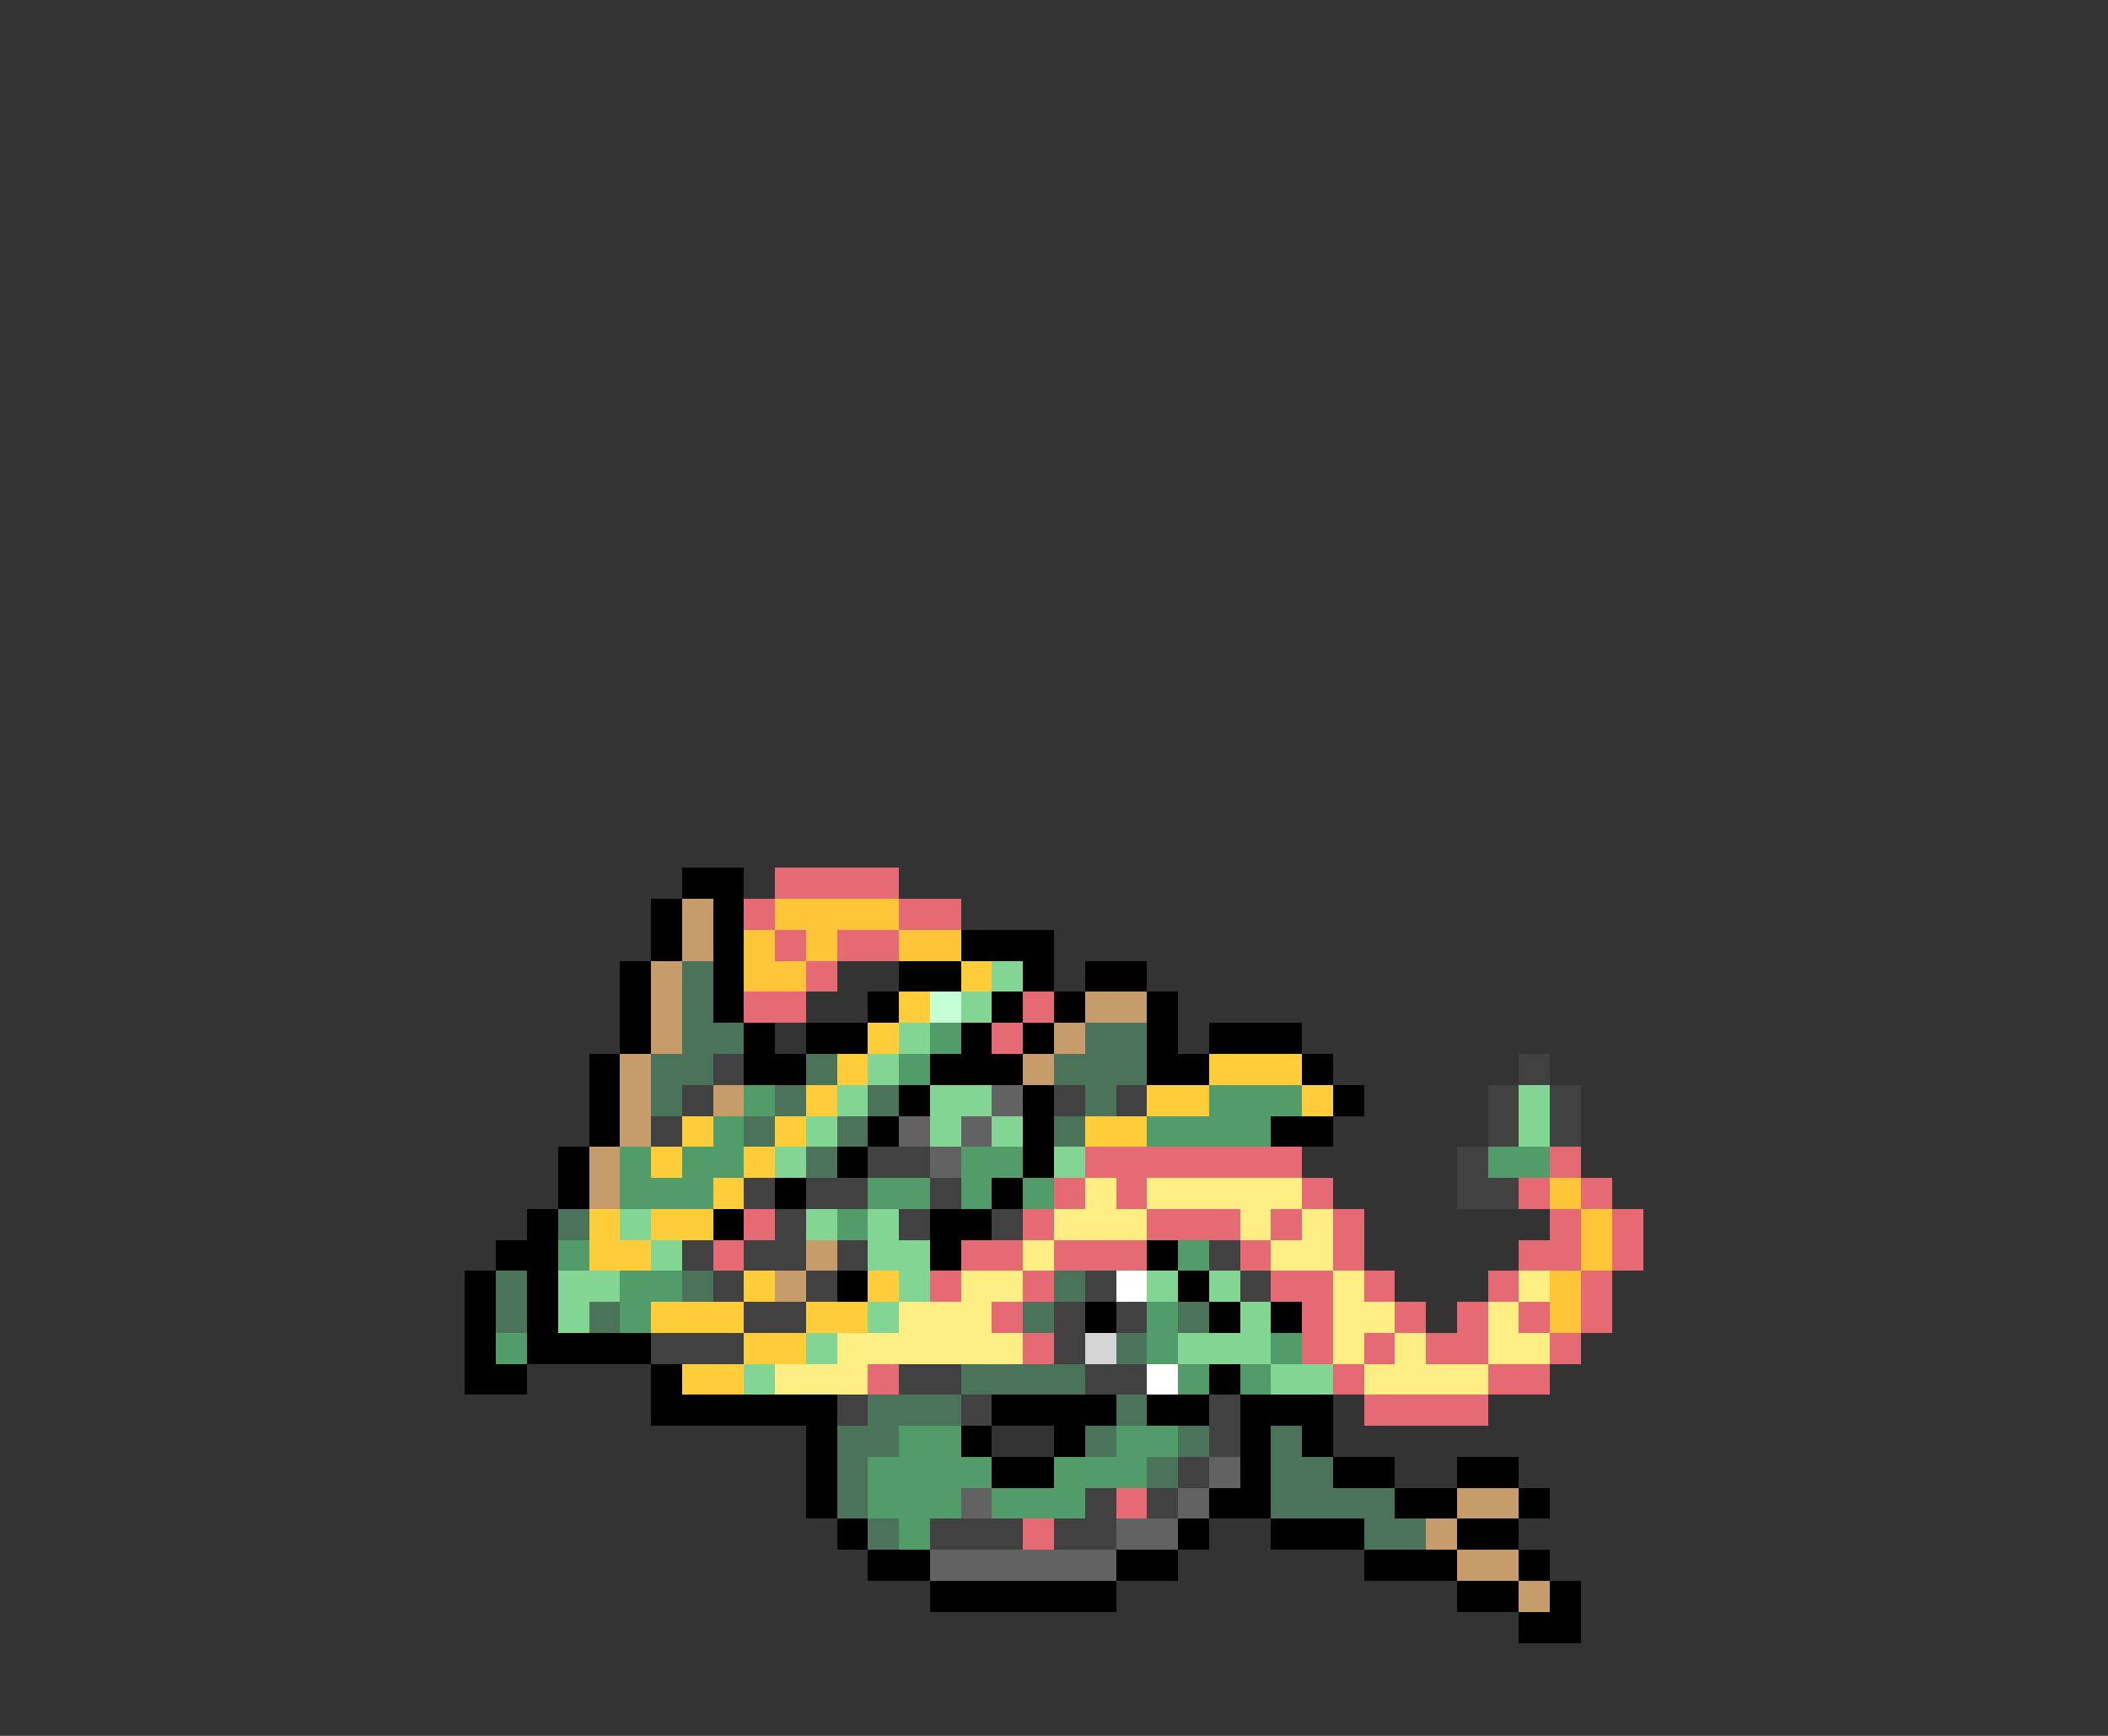 <svg xmlns="http://www.w3.org/2000/svg" viewBox="0 -0.5 68 56" shape-rendering="crispEdges">
<rect x="0" y="-0.5" width="68" height="56" fill="#333333" stroke="none"/>
<path stroke="#000000" d="M22 28h2M21 29h1M23 29h1M21 30h1M23 30h1M31 30h3M20 31h1M23 31h1M29 31h2M33 31h1M35 31h2M20 32h1M23 32h1M28 32h1M32 32h1M34 32h1M37 32h1M20 33h1M24 33h1M26 33h2M31 33h1M33 33h1M37 33h1M39 33h3M19 34h1M24 34h2M30 34h3M37 34h2M42 34h1M19 35h1M29 35h1M33 35h1M43 35h1M19 36h1M28 36h1M33 36h1M41 36h2M18 37h1M27 37h1M33 37h1M18 38h1M25 38h1M32 38h1M17 39h1M23 39h1M30 39h2M16 40h2M30 40h1M37 40h1M15 41h1M17 41h1M27 41h1M38 41h1M15 42h1M17 42h1M35 42h1M39 42h1M41 42h1M15 43h1M17 43h4M15 44h2M21 44h1M39 44h1M21 45h6M32 45h4M37 45h2M40 45h3M26 46h1M31 46h1M34 46h1M40 46h1M42 46h1M26 47h1M32 47h2M40 47h1M43 47h2M47 47h2M26 48h1M39 48h2M45 48h2M49 48h1M27 49h1M38 49h1M41 49h3M47 49h2M28 50h2M36 50h2M44 50h3M49 50h1M30 51h6M47 51h2M50 51h1M49 52h2" />
<path stroke="#e66a73" d="M25 28h4M24 29h1M29 29h2M25 30h1M27 30h2M26 31h1M24 32h2M33 32h1M32 33h1M35 37h7M50 37h1M34 38h1M36 38h1M42 38h1M49 38h1M51 38h1M24 39h1M33 39h1M37 39h3M41 39h1M43 39h1M50 39h1M52 39h1M23 40h1M31 40h2M34 40h3M40 40h1M43 40h1M49 40h2M52 40h1M30 41h1M33 41h1M41 41h2M44 41h1M48 41h1M51 41h1M32 42h1M42 42h1M45 42h1M47 42h1M49 42h1M51 42h1M33 43h1M42 43h1M44 43h1M46 43h2M50 43h1M28 44h1M43 44h1M48 44h2M44 45h4M36 48h1M33 49h1" />
<path stroke="#c59c6a" d="M22 29h1M22 30h1M21 31h1M21 32h1M35 32h2M21 33h1M34 33h1M20 34h1M33 34h1M20 35h1M23 35h1M20 36h1M19 37h1M19 38h1M26 40h1M25 41h1M47 48h2M46 49h1M47 50h2M49 51h1" />
<path stroke="#ffc539" d="M25 29h4M24 30h1M26 30h1M29 30h2M24 31h2M50 38h1M51 39h1M51 40h1M50 41h1M50 42h1" />
<path stroke="#4a735a" d="M22 31h1M22 32h1M22 33h2M35 33h2M21 34h2M26 34h1M34 34h3M21 35h1M25 35h1M28 35h1M35 35h1M24 36h1M27 36h1M34 36h1M26 37h1M18 39h1M16 41h1M22 41h1M34 41h1M16 42h1M19 42h1M33 42h1M38 42h1M36 43h1M31 44h4M28 45h3M36 45h1M27 46h2M35 46h1M38 46h1M41 46h1M27 47h1M37 47h1M41 47h2M27 48h1M41 48h4M28 49h1M44 49h2" />
<path stroke="#ffcd39" d="M31 31h1M29 32h1M28 33h1M27 34h1M39 34h3M26 35h1M37 35h2M42 35h1M22 36h1M25 36h1M35 36h2M21 37h1M24 37h1M23 38h1M19 39h1M21 39h2M19 40h2M24 41h1M28 41h1M21 42h3M26 42h2M24 43h2M22 44h2" />
<path stroke="#83d594" d="M32 31h1M31 32h1M29 33h1M28 34h1M27 35h1M30 35h2M49 35h1M26 36h1M30 36h1M32 36h1M49 36h1M25 37h1M34 37h1M20 39h1M26 39h1M28 39h1M21 40h1M28 40h2M18 41h2M29 41h1M37 41h1M39 41h1M18 42h1M28 42h1M40 42h1M26 43h1M38 43h3M24 44h1M41 44h2" />
<path stroke="#c5ffd5" d="M30 32h1" />
<path stroke="#529c6a" d="M30 33h1M29 34h1M24 35h1M39 35h3M23 36h1M37 36h4M20 37h1M22 37h2M31 37h2M48 37h2M20 38h3M28 38h2M31 38h1M33 38h1M27 39h1M18 40h1M38 40h1M20 41h2M20 42h1M37 42h1M16 43h1M37 43h1M41 43h1M38 44h1M40 44h1M29 46h2M36 46h2M28 47h4M34 47h3M28 48h3M32 48h3M29 49h1" />
<path stroke="#414141" d="M23 34h1M49 34h1M22 35h1M34 35h1M36 35h1M48 35h1M50 35h1M21 36h1M48 36h1M50 36h1M28 37h2M47 37h1M24 38h1M26 38h2M30 38h1M47 38h2M25 39h1M29 39h1M32 39h1M22 40h1M24 40h2M27 40h1M39 40h1M23 41h1M26 41h1M35 41h1M40 41h1M24 42h2M34 42h1M36 42h1M21 43h3M34 43h1M29 44h2M35 44h2M27 45h1M31 45h1M39 45h1M39 46h1M38 47h1M35 48h1M37 48h1M30 49h3M34 49h2" />
<path stroke="#626262" d="M32 35h1M29 36h1M31 36h1M30 37h1M39 47h1M31 48h1M38 48h1M36 49h2M30 50h6" />
<path stroke="#ffee83" d="M35 38h1M37 38h5M34 39h3M40 39h1M42 39h1M33 40h1M41 40h2M31 41h2M43 41h1M49 41h1M29 42h3M43 42h2M48 42h1M27 43h6M43 43h1M45 43h1M48 43h2M25 44h3M44 44h4" />
<path stroke="#ffffff" d="M36 41h1M37 44h1" />
<path stroke="#d5d5d5" d="M35 43h1" />
</svg>